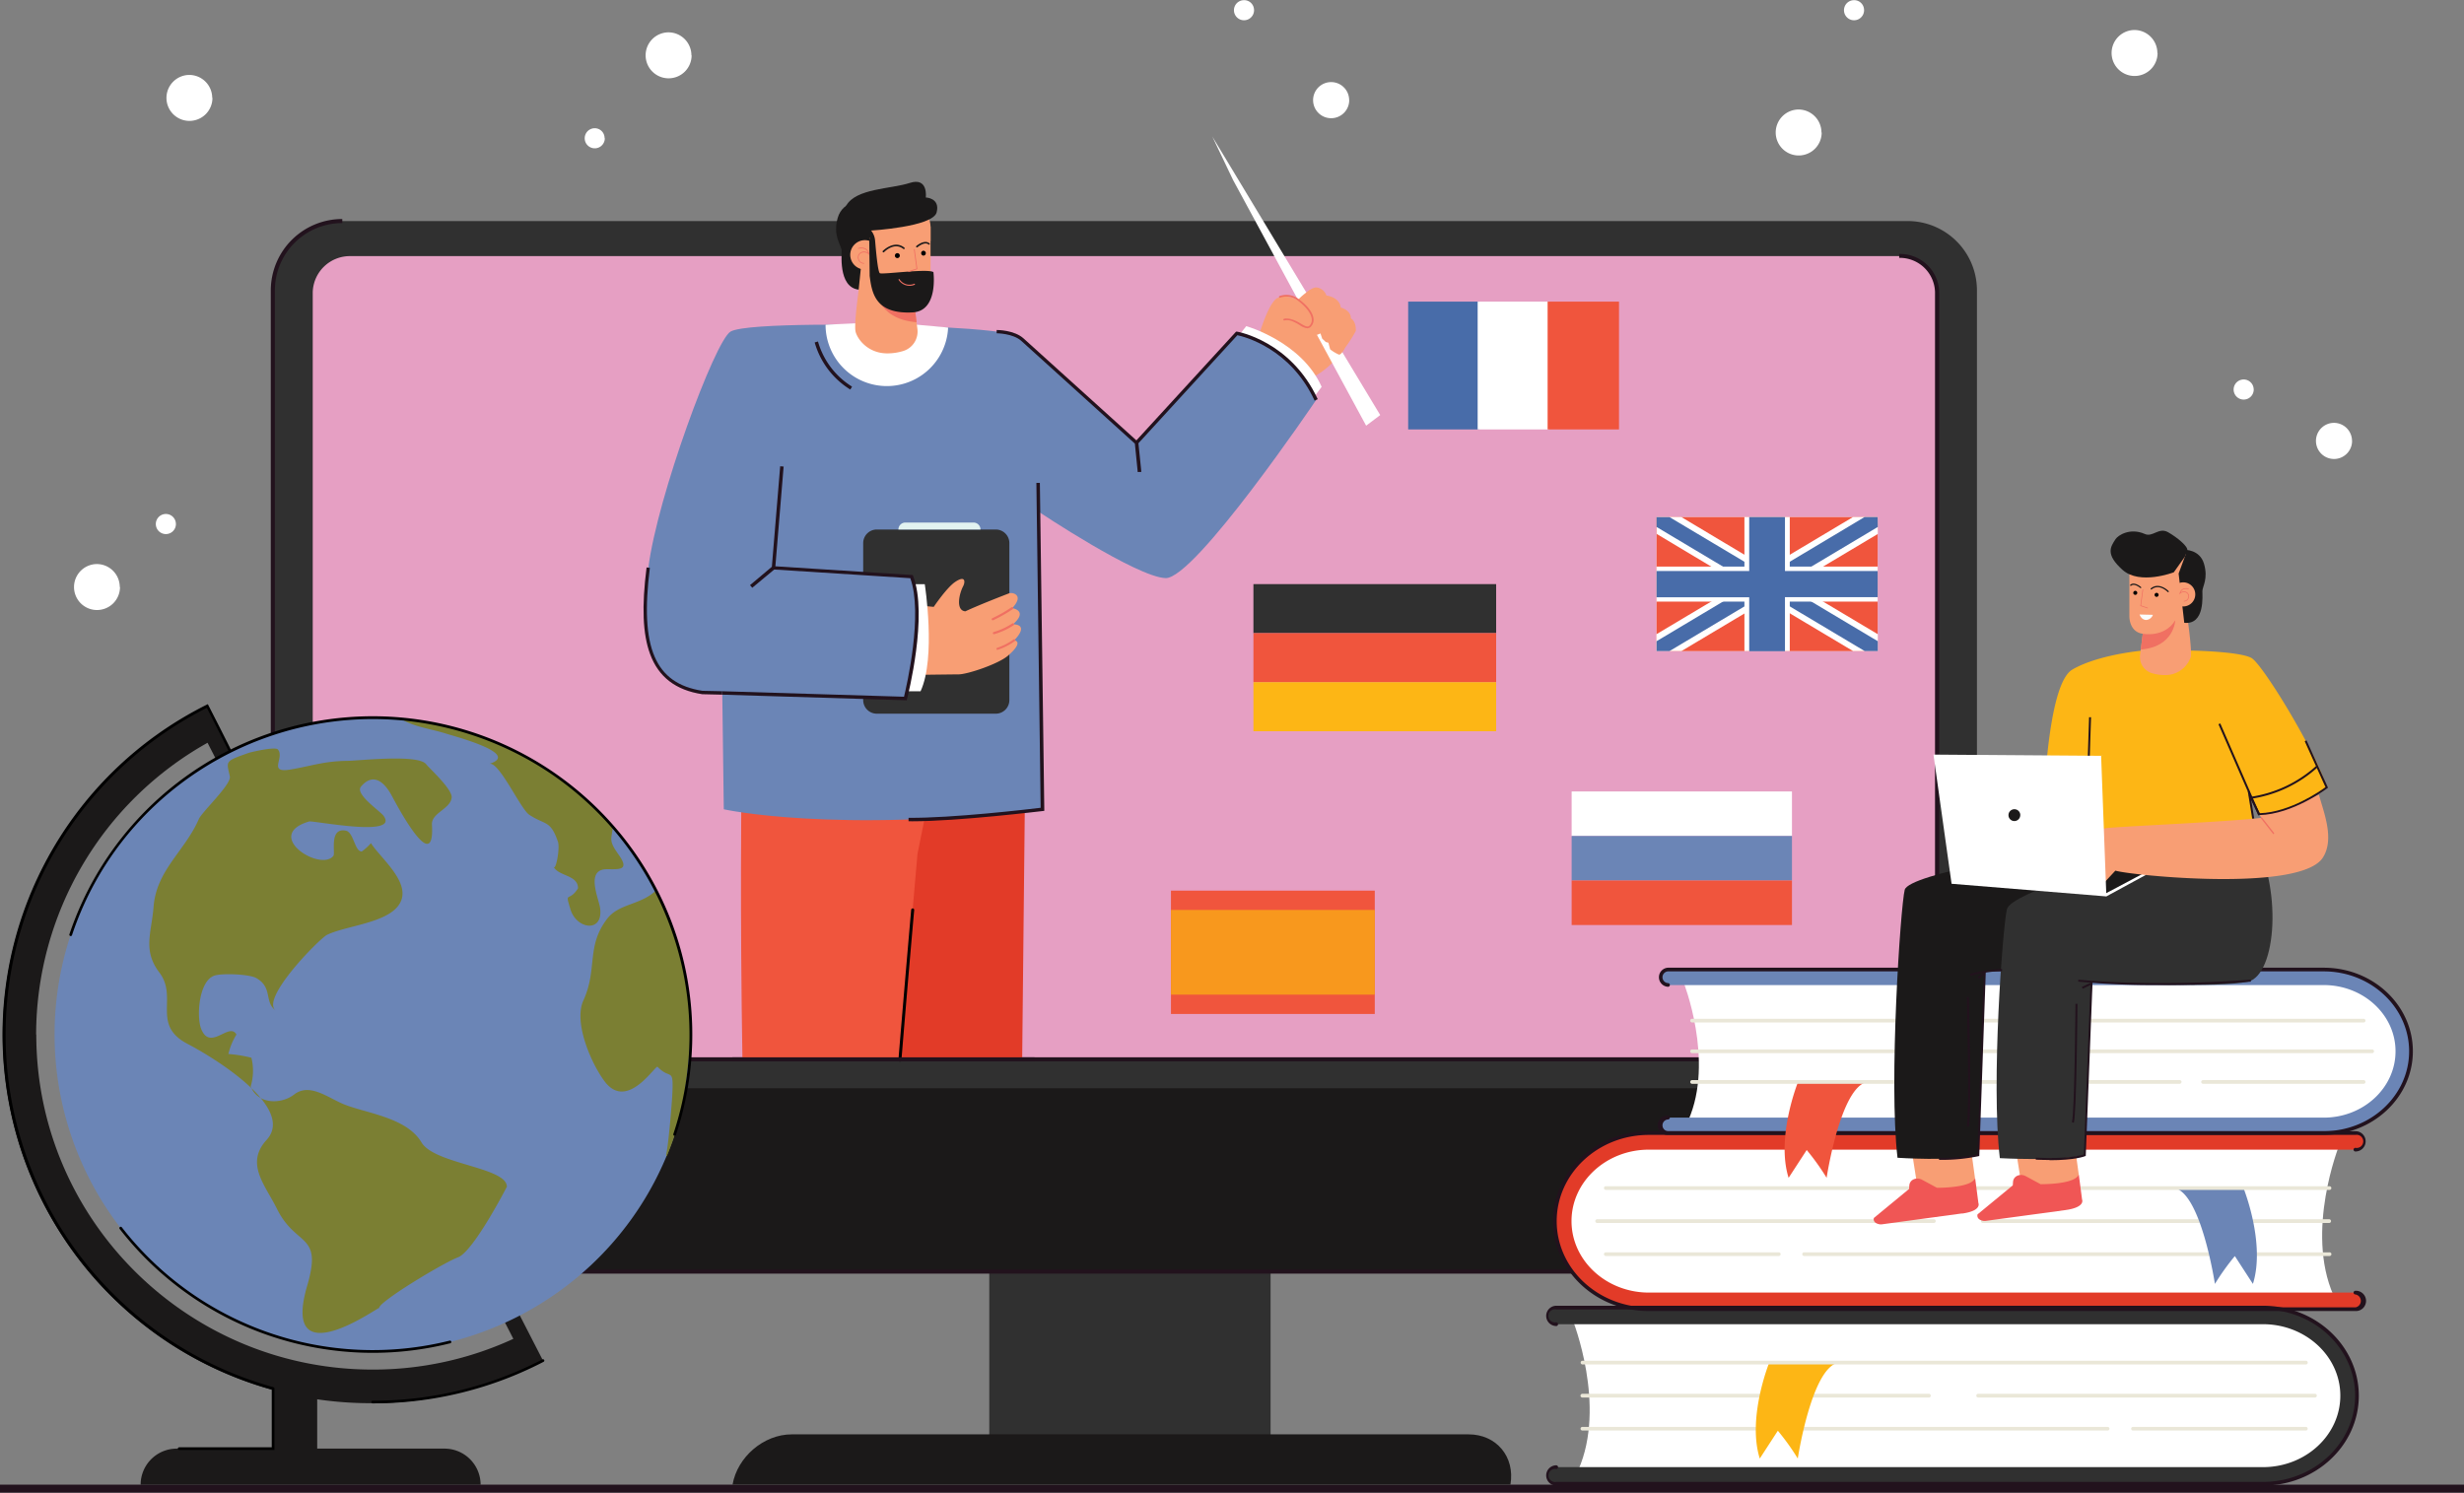 <svg xmlns="http://www.w3.org/2000/svg" xmlns:xlink="http://www.w3.org/1999/xlink" viewBox="0 0 750.31 454.58"><rect x="0" y="0" width="750.31" height="454.58" fill="#808080" stroke="none"/><defs><style>.cls-1{fill:none;}.cls-2{clip-path:url(#clip-path);}.cls-3{fill:#fff;}.cls-4{fill:#22121d;}.cls-5{fill:#303030;}.cls-6{fill:#1b1919;}.cls-7{fill:#e69fc3;}.cls-8{fill:#f89e74;}.cls-9{fill:#e23b28;}.cls-10{fill:#f0553d;}.cls-11{fill:#f07062;}.cls-12{fill:#6b85b6;}.cls-13{fill:#e2f3f1;}.cls-14{fill:#486ca9;}.cls-15{fill:#fdb615;}.cls-16{fill:#f8981d;}.cls-17{fill:#7b7f33;}.cls-18{fill:#eae7d8;}.cls-19{fill:#f05655;}.cls-20{fill:#fbfdfd;}</style><clipPath id="clip-path" transform="translate(0 0)"><rect class="cls-1" width="750.31" height="454.58"/></clipPath></defs><g id="Layer_2" data-name="Layer 2"><g id="Layer_1-2" data-name="Layer 1"><g class="cls-2"><g id="Group_25" data-name="Group 25"><path id="Path_1" data-name="Path 1" class="cls-3" d="M554.72,40.35a7,7,0,1,1-7.07-7h0a7,7,0,0,1,7,7" transform="translate(0 0)"/><path id="Path_2" data-name="Path 2" class="cls-3" d="M567.63,3.05a3.06,3.06,0,1,1-3.07-3h0a3,3,0,0,1,3.06,3h0" transform="translate(0 0)"/><path id="Path_3" data-name="Path 3" class="cls-3" d="M210.6,16.85a7,7,0,1,1-7.06-7h0a7,7,0,0,1,7,7" transform="translate(0 0)"/><path id="Path_4" data-name="Path 4" class="cls-3" d="M64.69,29.82a7,7,0,1,1-7.07-7h0a7,7,0,0,1,7,7" transform="translate(0 0)"/><path id="Path_5" data-name="Path 5" class="cls-3" d="M36.54,178.78a7,7,0,1,1-7.07-7h0a7,7,0,0,1,7,7" transform="translate(0 0)"/><path id="Path_6" data-name="Path 6" class="cls-3" d="M184.17,42.1a3.06,3.06,0,1,1-3.07-3.05h0a3,3,0,0,1,3,3.05h0" transform="translate(0 0)"/><path id="Path_7" data-name="Path 7" class="cls-3" d="M53.57,159.58a3.06,3.06,0,1,1-3.07-3.05h0a3.05,3.05,0,0,1,3.06,3.05h0" transform="translate(0 0)"/><path id="Path_8" data-name="Path 8" class="cls-3" d="M381.87,3.05a3.06,3.06,0,1,1-3.06-3h0a3,3,0,0,1,3.05,3h0" transform="translate(0 0)"/><path id="Path_9" data-name="Path 9" class="cls-3" d="M410.85,30.45A5.5,5.5,0,1,1,405.33,25h0a5.49,5.49,0,0,1,5.5,5.48" transform="translate(0 0)"/><path id="Path_10" data-name="Path 10" class="cls-3" d="M657,16.14a7,7,0,1,1-7.06-7h0a7,7,0,0,1,7,7" transform="translate(0 0)"/><path id="Path_11" data-name="Path 11" class="cls-3" d="M686.28,118.57a3.06,3.06,0,1,1-3.07-3h0a3.06,3.06,0,0,1,3.06,3h0" transform="translate(0 0)"/><path id="Path_12" data-name="Path 12" class="cls-3" d="M716.23,134.26a5.5,5.5,0,1,1-5.52-5.48h0a5.5,5.5,0,0,1,5.5,5.48" transform="translate(0 0)"/><rect id="Rectangle_7" data-name="Rectangle 7" class="cls-4" y="452.15" width="750.31" height="2.44"/><rect id="Rectangle_8" data-name="Rectangle 8" class="cls-5" x="301.24" y="268.29" width="85.66" height="178.75"/><path id="Path_13" data-name="Path 13" class="cls-5" d="M602,333.25V88.39a21.11,21.11,0,0,0-21.15-21.07H104.23A21.11,21.11,0,0,0,83.08,88.39h0V333.25Z" transform="translate(0 0)"/><path id="Path_14" data-name="Path 14" class="cls-6" d="M83.08,331.42V372c0,8.44,5.42,15.28,12.1,15.28H589.94c6.68,0,12.1-6.84,12.1-15.28V331.42Z" transform="translate(0 0)"/><path id="Path_15" data-name="Path 15" class="cls-7" d="M589.89,322.62V89A11.31,11.31,0,0,0,578.36,78H106.76A11.31,11.31,0,0,0,95.23,89V322.62Z" transform="translate(0 0)"/><path id="Path_16" data-name="Path 16" class="cls-6" d="M459.94,452.13c1.45-8.45-4.25-15.3-12.73-15.3H241.07c-8.48,0-16.53,6.85-18,15.3Z" transform="translate(0 0)"/><path id="Path_17" data-name="Path 17" class="cls-4" d="M589.94,387.88H95.18c-7,0-12.72-6.9-12.72-15.4V88.38A21.76,21.76,0,0,1,104.23,66.7v1.24A20.51,20.51,0,0,0,83.7,88.38v284.1c0,7.81,5.15,14.16,11.48,14.16H589.94Z" transform="translate(0 0)"/><path id="Path_18" data-name="Path 18" class="cls-4" d="M590.51,323.23H95.23V322h494V89a10.71,10.71,0,0,0-10.91-10.47V77.34A11.94,11.94,0,0,1,590.51,89Z" transform="translate(0 0)"/><path id="Path_19" data-name="Path 19" class="cls-8" d="M382.62,104.59s3.37-12.54,6.45-13.86,6.51.89,6.51.89,3.29-4.48,5.53-4.05A3.61,3.61,0,0,1,403.9,90s4,.42,4.37,3.66c0,0,3.12.76,3.08,3.3,0,0,1.61.73,1.51,3.82,0,0-5.36,10.43-13.22,14.12s-17-10.31-17-10.31" transform="translate(0 0)"/><path id="Path_20" data-name="Path 20" class="cls-9" d="M311.26,322.62l.93-88.76-2-11.4-48.62,17.38s1.5,37.52,4.65,82.78Z" transform="translate(0 0)"/><path id="Path_21" data-name="Path 21" class="cls-10" d="M273.92,322.61l5.47-62.6,9.24-45.69L225.77,241s-.45,36.86.31,81.66Z" transform="translate(0 0)"/><path id="Path_22" data-name="Path 22" d="M274,323.3h0a.46.46,0,0,1-.42-.49h0c0-.23,1.92-23.26,3.88-45.73a.46.46,0,0,1,.92.08c-2,22.47-3.87,45.49-3.89,45.72a.46.46,0,0,1-.45.42" transform="translate(0 0)"/><rect id="Rectangle_9" data-name="Rectangle 9" class="cls-4" x="223.02" y="322" width="92.02" height="1.24"/><path id="Path_23" data-name="Path 23" class="cls-3" d="M369.15,41.56l51.14,84.85L416,129.64l-40.5-74.78Z" transform="translate(0 0)"/><path id="Path_24" data-name="Path 24" class="cls-8" d="M395.2,91.35a20.88,20.88,0,0,1,3.62-3c1.36-.69,9.45,14.13,9.45,14.13l1.18,3.67s-1,1.93-1.71,1.85a11.39,11.39,0,0,1-2.7-1.62l-.53-2-.81-.23-1.07-1-.53-1.6L401,102l-1.61-.63-.75-1.5-.32-.15-4.8-7.69Z" transform="translate(0 0)"/><path id="Path_25" data-name="Path 25" class="cls-11" d="M398.15,100a5.39,5.39,0,0,1-2.39-1,14.21,14.21,0,0,0-1.85-1,4.26,4.26,0,0,0-2.76-.41.27.27,0,0,1-.34-.14.25.25,0,0,1,.14-.34s1-.43,3.15.41a12.65,12.65,0,0,1,1.93,1c1.34.8,2.19,1.26,2.76.63a2.49,2.49,0,0,0,.65-2c-.14-1.59-1.65-3.62-4-5.43a5.73,5.73,0,0,0-5.6-1.08.27.27,0,0,1-.35-.13.25.25,0,0,1,.13-.34,6.2,6.2,0,0,1,6.14,1.14c2.52,1.92,4.07,4,4.23,5.79a3,3,0,0,1-.79,2.36,1.32,1.32,0,0,1-1,.47" transform="translate(0 0)"/><path id="Path_26" data-name="Path 26" class="cls-3" d="M377.6,101.7l1.9-2.37s16.85,4.72,22.95,18.48l-2.67,3.59s-12.32-15.32-22.18-19.7" transform="translate(0 0)"/><path id="Path_27" data-name="Path 27" class="cls-12" d="M317.43,246.47l.31-.4-1.61-90.32s29.82,19.92,38.76,20.31,45.89-54.26,45.89-54.26C393,104,376.6,101.53,376.6,101.53l-30.52,33.32-35.75-32.3C305.56,99.67,268.91,99,268.91,99S227.2,98.1,222.43,101s-22.3,50.36-25,71.9,0,35.48,16.51,38l6,.12.46,35.45s33.28,7.46,97,0" transform="translate(0 0)"/><path id="Path_28" data-name="Path 28" class="cls-5" d="M303.24,217.35H267a4.14,4.14,0,0,1-4.15-4.14h0V165.4a4.14,4.14,0,0,1,4.15-4.14h36.21a4.14,4.14,0,0,1,4.15,4.14v47.82a4.14,4.14,0,0,1-4.15,4.13" transform="translate(0 0)"/><path id="Path_29" data-name="Path 29" class="cls-13" d="M296.43,159.14H275.7a2.12,2.12,0,0,0-2.13,2.12h25a2.12,2.12,0,0,0-2.13-2.12" transform="translate(0 0)"/><path id="Path_30" data-name="Path 30" class="cls-8" d="M308.45,190.14c4.81-4.22-.22-4.93-.22-4.93,2.34-2.53,1.79-3.71.93-4.25a2.37,2.37,0,0,0-2.12-.18c-2.21.86-9,3.49-13.07,5.39-2.93-.21-2-5.12-.68-7.65.67-1.29.72-3.44-2.46-1.28-2.6,1.77-6.5,7.58-6.5,7.58L268,183.25l2.43,22.4s18.63-.26,21.44-.27,12.21-3.21,15.05-5.68c5.15-4.46,1.91-4.69,1.91-4.69,4.91-5.14-.39-4.87-.39-4.87" transform="translate(0 0)"/><path id="Path_31" data-name="Path 31" class="cls-11" d="M302.34,188.91a.35.35,0,0,1-.37-.31.34.34,0,0,1,.21-.34,40.66,40.66,0,0,0,5.85-3.33.35.35,0,0,1,.47.09.34.34,0,0,1-.08.47h0a43,43,0,0,1-6,3.4l-.1,0" transform="translate(0 0)"/><path id="Path_32" data-name="Path 32" class="cls-11" d="M302.67,193.15a.34.34,0,0,1-.11-.66,20.79,20.79,0,0,0,5.7-2.63.34.34,0,0,1,.47.09.32.32,0,0,1-.08.46h0a21.23,21.23,0,0,1-5.92,2.73h-.06" transform="translate(0 0)"/><path id="Path_33" data-name="Path 33" class="cls-11" d="M303.8,197.93a.32.32,0,0,1-.36-.3.32.32,0,0,1,.24-.35,18.13,18.13,0,0,0,4.95-2.54.36.36,0,0,1,.48,0,.35.35,0,0,1-.05.48h0a18.32,18.32,0,0,1-5.17,2.64h-.07" transform="translate(0 0)"/><path id="Path_34" data-name="Path 34" class="cls-4" d="M229.07,179l-.68-.8,6.65-5.59L237.57,142l1.05.09-2.57,31.11Z" transform="translate(0 0)"/><path id="Path_35" data-name="Path 35" class="cls-4" d="M219.92,211.56l-6.08-.14c-8.1-1.24-13.3-5.24-15.88-12.22-2.25-6.06-2.59-14.44-1.07-26.39l1,.13c-3.08,24.35,1.57,35.2,16,37.44l6,.13Z" transform="translate(0 0)"/><path id="Path_36" data-name="Path 36" class="cls-3" d="M278.32,177.91h3.28s3.49,22.35-1.28,32.61h-4.08s4.76-21,2.08-32.61" transform="translate(0 0)"/><path id="Path_37" data-name="Path 37" class="cls-12" d="M261.18,174.54l16.42,1.05s3.32,10.43-.67,31.58c-.39,2.05-1.2,5.56-1.2,5.56s-16.68,1.32-19.29-4.07c-1.65-3.39,1.95-18,1.95-18Z" transform="translate(0 0)"/><path id="Path_38" data-name="Path 38" class="cls-4" d="M276.13,213.27l-56.22-1.71,0-1.05,55.37,1.68c.79-3.26,5.86-25.22,1.91-36.1l-41.71-2.66.07-1,42.38,2.7.13.31c4.6,11.89-1.59,36.42-1.86,37.45Z" transform="translate(0 0)"/><path id="Path_39" data-name="Path 39" class="cls-4" d="M346.45,143.76l-.87-8.66L311,103.82c-2.53-2.29-7.47-2.32-7.51-2.32v-1h0c.22,0,5.38,0,8.22,2.59l34.92,31.56.92,9.06Z" transform="translate(0 0)"/><path id="Path_40" data-name="Path 40" class="cls-4" d="M346.47,135.2l-.78-.7L376.4,101l.28,0c.16,0,16.4,2.86,24.58,20.57l-.95.44c-7.37-15.93-21.39-19.47-23.52-19.92Z" transform="translate(0 0)"/><path id="Path_41" data-name="Path 41" class="cls-3" d="M288.7,99.76c-10.09-1-19.55-1.63-19.55-1.63s-7.81.27-17.76.77v.16a18.67,18.67,0,0,0,37.32.7" transform="translate(0 0)"/><path id="Path_42" data-name="Path 42" class="cls-4" d="M277.58,250.11h-.92v-1.05c13.16.14,36.63-2.61,40.23-3.05l-1.3-98.94h1.06L318,246.94l-.47.06c-.25,0-25.47,3.12-39.92,3.12" transform="translate(0 0)"/><path id="Path_43" data-name="Path 43" class="cls-4" d="M258.92,118.63a24.76,24.76,0,0,1-10.84-14.34l1-.29a23.82,23.82,0,0,0,10.38,13.75Z" transform="translate(0 0)"/><path id="Path_44" data-name="Path 44" class="cls-8" d="M263,61.39s7.44-3.15,14-.89a9.47,9.47,0,0,1,6.37,9v3.93L263,64.74s-3.21,1.51-3,1.05,2.91-4.4,2.91-4.4" transform="translate(0 0)"/><path id="Path_45" data-name="Path 45" class="cls-8" d="M283.36,69V85.62s.25,5.93-5,6.67l1,7.92a6.19,6.19,0,0,1-4.24,6.66,16.4,16.4,0,0,1-4.92.75c-6,0-9.18-4.45-9.68-6.67s1-12.86,1-12.86l-.18-5.22L262,62.63Z" transform="translate(0 0)"/><path id="Path_46" data-name="Path 46" class="cls-6" d="M269,76.84a.25.25,0,0,1-.25-.24.29.29,0,0,1,.07-.18s3.45-3.51,6.57-1a.25.25,0,0,1-.3.4h0c-2.77-2.22-5.77.84-5.9,1a.24.24,0,0,1-.18.07" transform="translate(0 0)"/><path id="Path_47" data-name="Path 47" class="cls-6" d="M279.21,75.36a.25.25,0,0,1-.19-.09.25.25,0,0,1,0-.34h0c.1-.09,2.47-2.1,4-.83a.24.24,0,0,1,.05.35.24.24,0,0,1-.34,0l0,0c-1.17-1-3.29.8-3.32.82a.23.23,0,0,1-.16.06" transform="translate(0 0)"/><path id="Path_48" data-name="Path 48" d="M274,77.84a.75.75,0,1,1-.75-.74h0a.74.74,0,0,1,.75.74h0" transform="translate(0 0)"/><path id="Path_49" data-name="Path 49" d="M281.92,77.1a.75.75,0,0,1-.75.75.75.75,0,0,1,0-1.49h0a.75.75,0,0,1,.75.74h0" transform="translate(0 0)"/><path id="Path_50" data-name="Path 50" class="cls-6" d="M263,61.13s-6.3-.3-7.9,5.19,1.12,8.4,1.18,10S255.18,89,263,88.22L265.06,70l-2.71-7.27Z" transform="translate(0 0)"/><path id="Path_51" data-name="Path 51" class="cls-8" d="M267.85,77.58a4.47,4.47,0,1,1-4.49-4.44h0a4.45,4.45,0,0,1,4.47,4.44h0" transform="translate(0 0)"/><path id="Path_52" data-name="Path 52" class="cls-11" d="M263.05,80.31a1.86,1.86,0,0,1-1.75-1.39,1.73,1.73,0,0,1,.71-2,2.1,2.1,0,0,1,2.34.08,2,2,0,0,0-.9-1.1,2.82,2.82,0,0,0-2-.13.12.12,0,0,1-.16-.07h0a.12.12,0,0,1,.08-.16h0a3,3,0,0,1,2.18.14,2.46,2.46,0,0,1,1.14,1.63l.11.43-.32-.32a2,2,0,0,0-2.36-.3,1.51,1.51,0,0,0-.6,1.76,1.59,1.59,0,0,0,1.51,1.21h0a.12.12,0,0,1,.11.13.14.14,0,0,1-.11.12h0" transform="translate(0 0)"/><path id="Path_53" data-name="Path 53" class="cls-11" d="M266.32,87.25s.34,9.93,12.79,10.88l-.71-5.84s-8.07,1.62-12.08-5" transform="translate(0 0)"/><path id="Path_54" data-name="Path 54" class="cls-6" d="M284.23,82.83s1.62,11.89-6.3,12.31c-11.34.6-12.44-5.84-13.11-11.12l-.12-10.88.37-3.16a5.63,5.63,0,0,1,1.4,3.23c.23,2.61.81,9.65,1.47,10,.92.44,14.53-1.49,16.3-.34" transform="translate(0 0)"/><path id="Path_55" data-name="Path 55" class="cls-11" d="M276.63,82.85a.12.12,0,0,1-.12-.13.13.13,0,0,1,.08-.12l2.49-.81L278.29,76a.13.13,0,0,1,.11-.14.12.12,0,0,1,.14.11l.81,6-2.68.88h0" transform="translate(0 0)"/><path id="Path_56" data-name="Path 56" class="cls-8" d="M261.34,89.47l.86-8.37,2.09.23v8.38Z" transform="translate(0 0)"/><path id="Path_57" data-name="Path 57" class="cls-6" d="M264.13,61s-1.46,3.47.93,9.26-6.15-2.15-6.15-2.15.6-8.49,5.22-7.11" transform="translate(0 0)"/><path id="Path_58" data-name="Path 58" class="cls-11" d="M273.74,85.38a4,4,0,0,0,4.77,1.35.17.17,0,0,0,.09-.23h0a.17.17,0,0,0-.23-.08A3.63,3.63,0,0,1,274,85.18l-.1-.14a.17.17,0,0,0-.24,0,.18.18,0,0,0,0,.24,1.13,1.13,0,0,1,.1.13" transform="translate(0 0)"/><path id="Path_59" data-name="Path 59" class="cls-6" d="M265.06,70.23s19-1.12,20.15-5.54-3.3-4.55-3.3-4.55.84-6.29-4.9-4.42-16.35,1.62-19.33,6.91,7.38,7.6,7.38,7.6" transform="translate(0 0)"/><rect id="Rectangle_10" data-name="Rectangle 10" class="cls-14" x="428.8" y="91.86" width="21.74" height="38.92"/><rect id="Rectangle_11" data-name="Rectangle 11" class="cls-3" x="449.96" y="91.86" width="21.74" height="38.92"/><rect id="Rectangle_12" data-name="Rectangle 12" class="cls-10" x="471.26" y="91.86" width="21.74" height="38.92"/><rect id="Rectangle_13" data-name="Rectangle 13" class="cls-5" x="381.68" y="177.89" width="73.91" height="14.94"/><rect id="Rectangle_14" data-name="Rectangle 14" class="cls-10" x="381.68" y="192.82" width="73.91" height="14.94"/><rect id="Rectangle_15" data-name="Rectangle 15" class="cls-15" x="381.68" y="207.76" width="73.91" height="14.94"/><rect id="Rectangle_16" data-name="Rectangle 16" class="cls-3" x="478.58" y="241.04" width="67.09" height="13.56"/><rect id="Rectangle_17" data-name="Rectangle 17" class="cls-12" x="478.58" y="254.6" width="67.09" height="13.56"/><rect id="Rectangle_18" data-name="Rectangle 18" class="cls-10" x="478.58" y="268.15" width="67.09" height="13.56"/><rect id="Rectangle_19" data-name="Rectangle 19" class="cls-10" x="356.57" y="271.24" width="62.06" height="37.56"/><rect id="Rectangle_20" data-name="Rectangle 20" class="cls-16" x="356.57" y="277.12" width="62.06" height="25.79"/><rect id="Rectangle_21" data-name="Rectangle 21" class="cls-3" x="504.43" y="157.48" width="67.34" height="40.82"/><rect id="Rectangle_22" data-name="Rectangle 22" class="cls-10" x="504.43" y="157.48" width="67.34" height="40.82"/><path id="Path_60" data-name="Path 60" class="cls-3" d="M571.76,157.47h-7.52l-26.14,15.6L512,157.47h-7.52v5.14L530,177.88l-25.6,15.27v5.14H512l26.15-15.6,26.14,15.6h7.52v-5.14l-25.6-15.27,25.6-15.27Z" transform="translate(0 0)"/><path id="Path_61" data-name="Path 61" class="cls-14" d="M571.76,157.47h-4L538.1,175.2l-29.72-17.72h-3.95v3l29.16,17.4-29.16,17.4v3h3.95l29.72-17.72,29.71,17.72h4v-3l-29.16-17.4,29.16-17.4Z" transform="translate(0 0)"/><path id="Path_62" data-name="Path 62" class="cls-3" d="M531.19,198.29V183.21H504.43V172.56h26.76V157.47H545v15.09h26.76v10.65H545v15.08Z" transform="translate(0 0)"/><path id="Path_63" data-name="Path 63" class="cls-14" d="M571.77,173.9H543.54V157.47H532.65V173.9H504.43v8h28.22v16.43h10.89V181.86h28.23Z" transform="translate(0 0)"/><path id="Path_64" data-name="Path 64" class="cls-6" d="M67.52,223.9S63.1,215,63.1,215a112,112,0,0,0,94.12,203.18q4.16-1.76,8.13-3.82ZM11,315.07A102,102,0,0,1,63.2,226.21l93.12,181.53a102,102,0,0,1-42.84,9.36c-56.48,0-102.43-45.77-102.43-102" transform="translate(0 0)"/><path id="Path_65" data-name="Path 65" d="M113.48,427.39a.4.4,0,0,1-.41-.4.41.41,0,0,1,.4-.41h0a111.67,111.67,0,0,0,43.58-8.76c2.7-1.14,5.42-2.42,8.11-3.81a.4.4,0,0,1,.55.17.42.42,0,0,1-.17.55c-2.7,1.4-5.46,2.69-8.17,3.83a112.39,112.39,0,0,1-43.9,8.83" transform="translate(0 0)"/><path id="Path_66" data-name="Path 66" d="M93.47,425.63H93.4a112.27,112.27,0,0,1-30.48-211l.36-.18.19.36L67,221.72l2.39,4.74c.32.65.6,1.19.78,1.57.37.75.48,1,.11,1.14a.41.41,0,0,1-.55-.18s0,0,0-.05c-.24-.53-4.77-9.49-6.74-13.38A111.47,111.47,0,0,0,93.54,424.82a.41.41,0,0,1,.33.47.4.4,0,0,1-.4.34" transform="translate(0 0)"/><rect id="Rectangle_23" data-name="Rectangle 23" class="cls-6" x="83.16" y="418.52" width="13.43" height="30.09"/><path id="Path_67" data-name="Path 67" class="cls-6" d="M135.33,441.17H53.82a11,11,0,0,0-11,11H146.35a11,11,0,0,0-11-11" transform="translate(0 0)"/><path id="Path_68" data-name="Path 68" d="M83.57,441.58h-29a.41.41,0,0,1-.41-.4.4.4,0,0,1,.4-.41H82.75v-17.9a.41.41,0,0,1,.82,0Z" transform="translate(0 0)"/><path id="Path_69" data-name="Path 69" class="cls-12" d="M205.44,345.47c-16.86,50.58-71.69,78-122.48,61.19A96.43,96.43,0,0,1,21.42,285a2.81,2.81,0,0,0,.1-.31c16.86-50.58,71.69-78,122.48-61.19a96.43,96.43,0,0,1,61.54,121.68c0,.11-.07.21-.1.31" transform="translate(0 0)"/><path id="Path_70" data-name="Path 70" class="cls-17" d="M122.12,218.93c3.75,2.41,9.29,3.09,13.52,4.43,3.13,1,23.06,6.22,13.36,9.28,2.91-.92,9.49,13.72,12.16,15.49,4.88,3.22,6.45,1.56,8.74,8.22.67,1.95-.65,8.92-1.33,7.63,1.55,2.93,7.41,2.42,7.45,6.54-2.83,4.5-4.12.51-2.28,6.5s10,7.19,9-.44c-.38-2.92-4.57-11.82,2-11.87,3.7,0,7.09.48,3.71-4.32-3.09-4.37-2.35-4.39-1.8-8.61A96.73,96.73,0,0,0,170,236.63a97.84,97.84,0,0,0-47.85-17.7c.4.25,7.3.66,0,0" transform="translate(0 0)"/><path id="Path_71" data-name="Path 71" class="cls-17" d="M210.38,313.36l0-1.36V312l-.06-1.29v-.13c0-.42,0-.84-.07-1.26v-.06a96.74,96.74,0,0,0-9.87-36.88l0,0-.61-1.21c-4.73,4.54-11.27,3.92-14.89,8.65-6.45,8.42-2.86,15.3-7.22,24.83-3.11,6.78,2.46,19.37,6.46,24.69,6.9,9.17,15.49-5.12,16.13-4.45,4,4.23,4.93-.35,4.45,8.94-.06,1.08-1,13.91-1.84,17.77a.49.49,0,0,0,.19.51c.88-2.14,1.7-4.32,2.44-6.55s1.46-4.67,2.05-7a227.34,227.34,0,0,0,2.9-25.08" transform="translate(0 0)"/><path id="Path_72" data-name="Path 72" class="cls-17" d="M154.35,361.45c.07-6-22-6.85-26-13.53C123.65,340,110.68,339,104,336c-4.62-2.07-9.93-6.18-14.45-2.66-3.78,2.94-10.92,3.18-13.22-2.47a16.32,16.32,0,0,0,.22-8.74,41.14,41.14,0,0,0-7-1.14A19.41,19.41,0,0,1,72,315.07c-2.16-4-8,5.28-10.76-1.77-1.43-3.74-.72-14.4,3.94-16.14,2.26-.84,10.74-.5,12.85.7,5.16,2.92,2.29,7.3,6,9.95-5-3.52,13.3-22,15.56-23.11,5.8-2.82,18.36-3.56,22-9.32,4.07-6.35-5.75-14-8.63-18.6a17.13,17.13,0,0,1-2.78,2.53c-2.2.09-2.43-5.86-4.89-6.34-5.16-1-3.1,6.82-3.76,7.67-3.91,5-21.6-6.23-7.42-10.46,1.24-.36,27.55,5,22.72-1.68-1-1.45-8.84-6.64-6.91-8.93,3.75-4.47,7.16-1.31,9.3,2.62,1.36,2.52,13.27,25.27,12.31,8.94-.21-3.55,5.56-4.72,6-8.15.35-2.55-6.6-8.78-7.79-10.27-2.51-3.11-20.87-1-23.84-1-7.16.08-10.72,1.49-17.36,2.63-7.14,1.22-1.79-3.45-3.9-6.07-.78-1-8.5.86-8.86,1-7.54,2.65-6.8,2.47-5.79,7.19.51,2.42-8.48,10.77-9.45,13-4.28,9.8-12.91,15.5-13.78,26.74-.61,7.89-3.39,13.18,1.78,20,5.77,7.58-2.52,15.91,8.54,21.69,8.51,4.44,33,19.55,24.1,29.27-6.62,7.23-.38,13.81,3.11,20.9,5.86,11.91,14,7.23,9.28,23.42-8.3,28.18,21.85,6.41,21.9,6.84-.23-1.78,19.25-13.6,24.06-15.44,4.64-1.78,14.76-21.32,14.76-21.37,0-2.78,0,2.91,0,0" transform="translate(0 0)"/><path id="Path_73" data-name="Path 73" d="M113.52,412a97.67,97.67,0,0,1-77.08-37.73.41.41,0,0,1,.07-.58h0a.41.41,0,0,1,.58.08,96.77,96.77,0,0,0,99.83,34.52.41.41,0,0,1,.5.3.42.42,0,0,1-.3.5,97.34,97.34,0,0,1-23.6,2.91" transform="translate(0 0)"/><path id="Path_74" data-name="Path 74" d="M205.44,345.88l-.13,0a.41.41,0,0,1-.27-.52h0c16.76-50.29-10.68-104.78-61.17-121.47S38.67,234.52,21.92,284.81a.41.41,0,0,1-.53.24.41.41,0,0,1-.26-.5,97.43,97.43,0,0,1,179.32-12.93,96.28,96.28,0,0,1,5.38,74,.42.42,0,0,1-.39.28" transform="translate(0 0)"/><path id="Path_75" data-name="Path 75" class="cls-3" d="M478.93,402.08s10.36,26,1.67,45.6l199.16,1.66,18.38-1.66,16.2-10v-15.3l-4.5-12.65-14.7-7.65Z" transform="translate(0 0)"/><path id="Path_76" data-name="Path 76" class="cls-5" d="M689.09,451.87H473.92a2.53,2.53,0,0,1,0-5.06H689.09c13,0,23.56-9.76,23.56-21.77s-10.57-21.76-23.56-21.76H473.92a2.53,2.53,0,0,1,0-5.06H689.09c15.79,0,28.63,12,28.63,26.82s-12.84,26.83-28.63,26.83" transform="translate(0 0)"/><path id="Path_77" data-name="Path 77" class="cls-18" d="M587.45,425.61H481.85a.56.56,0,0,1-.58-.54.57.57,0,0,1,.54-.59H587.45a.57.57,0,0,1,0,1.13h0" transform="translate(0 0)"/><path id="Path_78" data-name="Path 78" class="cls-18" d="M704.91,425.61H602.32a.57.57,0,0,1-.05-1.13H704.91a.56.56,0,0,1,.58.54.57.57,0,0,1-.54.59h0" transform="translate(0 0)"/><path id="Path_79" data-name="Path 79" class="cls-18" d="M702.15,435.67H649.52a.56.56,0,1,1,0-1.12h52.63a.56.56,0,1,1,0,1.12" transform="translate(0 0)"/><path id="Path_80" data-name="Path 80" class="cls-18" d="M641.79,435.67H481.85a.56.56,0,0,1,0-1.12H641.79a.56.56,0,1,1,0,1.12" transform="translate(0 0)"/><path id="Path_81" data-name="Path 81" class="cls-3" d="M712.26,348.92s-10.36,26-1.68,45.6l-199.16,1.66L493,394.52l-16.19-10v-15.3l4.5-12.65L496,348.92Z" transform="translate(0 0)"/><path id="Path_82" data-name="Path 82" class="cls-9" d="M502.1,398.71H717.27a2.53,2.53,0,0,0,.1-5.06H502.1c-13,0-23.56-9.76-23.56-21.77s10.57-21.76,23.56-21.76H717.27a2.53,2.53,0,0,0,0-5.06H502.1c-15.79,0-28.63,12-28.63,26.82s12.84,26.83,28.63,26.83" transform="translate(0 0)"/><path id="Path_83" data-name="Path 83" class="cls-18" d="M709.33,372.45H603.73a.57.57,0,0,1-.05-1.13H709.33a.57.57,0,0,1,0,1.13h0" transform="translate(0 0)"/><path id="Path_84" data-name="Path 84" class="cls-18" d="M588.87,372.45H486.28a.57.57,0,0,1,0-1.13H588.87a.56.56,0,0,1,.58.54.57.57,0,0,1-.54.59h0" transform="translate(0 0)"/><path id="Path_85" data-name="Path 85" class="cls-18" d="M541.67,382.51H489a.56.56,0,1,1-.05-1.12h52.68a.56.56,0,0,1,.59.53.57.57,0,0,1-.54.59h-.05" transform="translate(0 0)"/><path id="Path_86" data-name="Path 86" class="cls-18" d="M709.33,382.51H549.39a.56.56,0,0,1-.58-.54.55.55,0,0,1,.54-.58h160a.56.56,0,0,1,.59.53.57.57,0,0,1-.54.59h0" transform="translate(0 0)"/><path id="Path_87" data-name="Path 87" class="cls-3" d="M512.56,298.86s9.61,24.09,1.55,42.31l184.83,1.55L716,341.17l15-9.27V317.7L726.86,306l-13.65-7.1Z" transform="translate(0 0)"/><path id="Path_88" data-name="Path 88" class="cls-12" d="M707.6,345.06H507.9a2.35,2.35,0,1,1-.09-4.69H707.6c12.06,0,21.86-9.06,21.86-20.2S719.66,300,707.6,300H507.9a2.35,2.35,0,0,1-.09-4.69H707.6c14.65,0,26.57,11.17,26.57,24.9s-11.92,24.9-26.57,24.9" transform="translate(0 0)"/><path id="Path_89" data-name="Path 89" class="cls-18" d="M613.27,320.73h-98a.56.56,0,0,1-.58-.54.55.55,0,0,1,.53-.58h98a.56.56,0,0,1,.59.53.57.57,0,0,1-.54.59h-.05" transform="translate(0 0)"/><path id="Path_90" data-name="Path 90" class="cls-18" d="M722.28,320.73H627.07a.56.56,0,1,1,0-1.12h95.25a.56.56,0,0,1,.59.53.57.57,0,0,1-.54.59h-.05" transform="translate(0 0)"/><path id="Path_91" data-name="Path 91" class="cls-18" d="M719.72,330.07H670.87a.56.56,0,0,1-.58-.54.57.57,0,0,1,.54-.59h48.89a.57.57,0,0,1,.59.54.57.57,0,0,1-.54.59h0" transform="translate(0 0)"/><path id="Path_92" data-name="Path 92" class="cls-18" d="M719.72,311.38H515.27a.55.55,0,0,1-.58-.53.56.56,0,0,1,.54-.59H719.72a.57.57,0,0,1,.59.54.56.56,0,0,1-.54.58h0" transform="translate(0 0)"/><path id="Path_93" data-name="Path 93" class="cls-4" d="M717.27,399.27H502.09c-16.1,0-29.19-12.28-29.19-27.38S486,344.5,502.09,344.5H717.27a3.09,3.09,0,1,1,0,6.18.57.57,0,0,1-.59-.54.56.56,0,0,1,.54-.58h0a2,2,0,1,0,.08-3.93H502.09c-15.47,0-28.06,11.78-28.06,26.26s12.59,26.26,28.06,26.26H717.27a2,2,0,0,0,0-3.93.57.57,0,0,1-.59-.54.56.56,0,0,1,.54-.58,0,0,0,0,1,0,0,3.09,3.09,0,1,1,0,6.17h0" transform="translate(0 0)"/><path id="Path_94" data-name="Path 94" class="cls-4" d="M707.6,345.62H507.9a2.91,2.91,0,1,1-.1-5.81h.1a.56.56,0,1,1,.05,1.12h-.05a1.79,1.79,0,0,0,0,3.57H707.6c14.34,0,26-10.92,26-24.33s-11.67-24.34-26-24.34H507.9a1.79,1.79,0,0,0,0,3.57h0a.57.57,0,0,1,.59.54.56.56,0,0,1-.54.58h-.05a2.91,2.91,0,0,1,0-5.81H707.6c15,0,27.14,11.42,27.14,25.45s-12.17,25.46-27.14,25.46" transform="translate(0 0)"/><path id="Path_95" data-name="Path 95" class="cls-4" d="M689.09,452.43H473.92a3.09,3.09,0,0,1,0-6.18h0a.57.57,0,0,1,.05,1.13h-.05a2,2,0,1,0,0,3.93H689.09c15.48,0,28.07-11.78,28.07-26.26s-12.59-26.27-28.07-26.27H473.92a2,2,0,1,0-.09,3.93h.09a.57.57,0,0,1,.05,1.13h-.05a3.09,3.09,0,0,1,0-6.18H689.09c16.1,0,29.19,12.28,29.19,27.39s-13.1,27.38-29.19,27.38" transform="translate(0 0)"/><path id="Path_96" data-name="Path 96" class="cls-15" d="M538.74,415s-6.78,16.81-2.87,29.19l5.5-8.47a73.35,73.35,0,0,1,6.07,8.47s4.2-27.65,12.35-29.19Z" transform="translate(0 0)"/><path id="Path_97" data-name="Path 97" class="cls-12" d="M683.16,361.81s6.78,16.82,2.87,29.2l-5.5-8.48a73.47,73.47,0,0,0-6.07,8.48s-4.2-27.65-12.35-29.2Z" transform="translate(0 0)"/><path id="Path_98" data-name="Path 98" class="cls-10" d="M547.52,329.51s-6.78,16.81-2.87,29.19l5.51-8.47a72.42,72.42,0,0,1,6.06,8.47s4.2-27.65,12.36-29.19Z" transform="translate(0 0)"/><path id="Path_99" data-name="Path 99" class="cls-18" d="M702.15,415.54H481.85a.57.57,0,0,1-.05-1.13H702.15a.56.56,0,0,1,.58.54.55.55,0,0,1-.53.59h-.05" transform="translate(0 0)"/><path id="Path_100" data-name="Path 100" class="cls-18" d="M709.33,362.38H489a.55.55,0,0,1-.58-.54.55.55,0,0,1,.53-.58H709.33a.57.57,0,0,1,.59.54.56.56,0,0,1-.54.58h0" transform="translate(0 0)"/><path id="Path_101" data-name="Path 101" class="cls-18" d="M663.71,330.07H515.27a.56.56,0,0,1-.58-.54.57.57,0,0,1,.54-.59H663.71a.56.56,0,0,1,.58.54.57.57,0,0,1-.54.59h0" transform="translate(0 0)"/><path id="Path_102" data-name="Path 102" class="cls-8" d="M616,363.77l7.63,4.27,9.12-8.94.24-1.45-2.23-16.26L613,344.69Z" transform="translate(0 0)"/><path id="Path_103" data-name="Path 103" class="cls-19" d="M629.05,368.51l-24.47,3.32a3.39,3.39,0,0,1-.55,0c-2.4-.39-1.85-2-1.85-2L612.91,361l.08-1.09c.13-1.75,2.15-2.63,3.89-1.7l4.5,2.43s10.6.15,11.63-3l1,7.67s1.13,2.33-4.92,3.19" transform="translate(0 0)"/><path id="Path_104" data-name="Path 104" class="cls-8" d="M584.4,364.81l7.63,4.27,9.12-8.94.24-1.44-2.23-16.26-17.75,3.29Z" transform="translate(0 0)"/><path id="Path_105" data-name="Path 105" class="cls-19" d="M597.43,369.55,573,372.87a3.39,3.39,0,0,1-.55,0c-2.4-.39-1.84-1.94-1.84-1.94l10.72-8.84.08-1.09c.13-1.74,2.15-2.63,3.89-1.7l4.51,2.43s10.6.15,11.63-3l1,7.66s1.13,2.34-4.92,3.19" transform="translate(0 0)"/><path id="Path_106" data-name="Path 106" class="cls-5" d="M644.38,299.43s31.38,1.46,40.1-.46,10.86-29,1-45.62-44.51,34.36-44.51,34.36Z" transform="translate(0 0)"/><path id="Path_107" data-name="Path 107" class="cls-6" d="M625,259.19S581.27,266,580,271s-4.9,58.7-2.19,81.59c0,0,16.65,1.14,24.61-.78L604.37,296l13.14-1.5,30.1-36Z" transform="translate(0 0)"/><path id="Path_108" data-name="Path 108" class="cls-5" d="M646.23,262.34s-33.84,9.51-35.1,14.56-4.87,52.93-2.16,75.81c0,0,17.9,1,25.87-.9L637,299.16l7.72.27,18.73-32.81Z" transform="translate(0 0)"/><path id="Path_109" data-name="Path 109" class="cls-15" d="M667.21,198.13s15,.25,18.43,2.29,19.4,28.18,22.84,39.26c0,0-9,7.84-20.57,8.14l-2.78-5.22,1.59,10.7-30.33,9a50,50,0,0,1-31.37-1l-3.15-1.16s0-50.85,9.17-56.22c8.12-4.79,25.72-7.31,36.17-5.73" transform="translate(0 0)"/><path id="Path_110" data-name="Path 110" class="cls-8" d="M648.41,173.14v14.4s-.2,4.87,4.08,5.48l-.81,6.49a5.08,5.08,0,0,0,3.48,5.46,13.52,13.52,0,0,0,4,.62,8.17,8.17,0,0,0,7.94-5.48c.41-1.82-.81-10.54-.81-10.54l.15-4.28-.56-16.6Z" transform="translate(0 0)"/><path id="Path_111" data-name="Path 111" class="cls-6" d="M660.21,180.34a.21.21,0,0,0,.21-.19.18.18,0,0,0-.07-.15s-2.82-2.88-5.38-.83a.2.2,0,1,0,.25.31c2.27-1.81,4.74.69,4.84.8a.2.2,0,0,0,.15.06" transform="translate(0 0)"/><path id="Path_112" data-name="Path 112" class="cls-6" d="M651.82,179.12a.2.2,0,0,0,.21-.19.21.21,0,0,0-.08-.16c-.08-.07-2-1.73-3.25-.68a.2.2,0,0,0,0,.28h0a.19.19,0,0,0,.28,0h0c1-.82,2.7.66,2.72.68a.23.23,0,0,0,.14,0" transform="translate(0 0)"/><path id="Path_113" data-name="Path 113" d="M656.09,181.16a.61.61,0,0,0,.61.61.61.61,0,0,0,.61-.61.61.61,0,0,0-.61-.61h0a.61.61,0,0,0-.61.61" transform="translate(0 0)"/><path id="Path_114" data-name="Path 114" d="M649.6,180.55a.61.61,0,0,0,.61.61.6.6,0,0,0,.61-.6.61.61,0,0,0-.6-.62h0a.61.61,0,0,0-.61.61" transform="translate(0 0)"/><path id="Path_115" data-name="Path 115" class="cls-6" d="M665.35,169.49l-3.41,4.8s-10.32,4-15.61-.74-3.67-7-2.12-9.37c.77-1.17,4.42-3.54,8.9-1.56,2.44,1.08,4.25-2.15,7.1-.53s6.21,4.44,5.83,5.55-.69,1.84-.69,1.84" transform="translate(0 0)"/><path id="Path_116" data-name="Path 116" class="cls-6" d="M665.15,167.45s4.69-.22,6,4.28-.46,6.87-.5,8.21.87,10.4-5.52,9.73l-1.72-15,2.22-6Z" transform="translate(0 0)"/><path id="Path_117" data-name="Path 117" class="cls-8" d="M661.14,181a3.67,3.67,0,1,0,3.68-3.65h0a3.66,3.66,0,0,0-3.66,3.65" transform="translate(0 0)"/><path id="Path_118" data-name="Path 118" class="cls-11" d="M665.07,183.19a1.54,1.54,0,0,0,1.44-1.14,1.43,1.43,0,0,0-.58-1.67,1.72,1.72,0,0,0-1.92.07,1.65,1.65,0,0,1,.74-.9,2.27,2.27,0,0,1,1.62-.1.11.11,0,0,0,.13-.07.1.1,0,0,0-.06-.13,2.52,2.52,0,0,0-1.79.12,2,2,0,0,0-.94,1.33l-.09.36.26-.26a1.6,1.6,0,0,1,1.94-.25,1.25,1.25,0,0,1,.49,1.44,1.3,1.3,0,0,1-1.24,1h0a.1.1,0,1,0,0,.2h0" transform="translate(0 0)"/><path id="Path_119" data-name="Path 119" class="cls-11" d="M662.4,188.88s-.29,8.14-10.5,8.92l.58-4.79s6.63,1.33,9.92-4.13" transform="translate(0 0)"/><path id="Path_120" data-name="Path 120" class="cls-4" d="M685.54,243.25a38.73,38.73,0,0,0,20.19-9.56l-.44-.42a38.11,38.11,0,0,1-19.84,9.38Z" transform="translate(0 0)"/><path id="Path_121" data-name="Path 121" class="cls-4" d="M624.09,353.34c7.91,0,10.73-1.19,10.86-1.24l.18-.08,2.07-53-3.26,1.54.26.55,2.36-1.11-2,51.56c-.85.3-5,1.48-14.64,1l0,.61c1.55.07,2.95.1,4.23.1" transform="translate(0 0)"/><path id="Path_122" data-name="Path 122" class="cls-4" d="M631.51,341.92c.84-3.24,1.08-34.88,1.1-36.22H632c0,.33-.25,32.9-1.08,36.07Z" transform="translate(0 0)"/><path id="Path_123" data-name="Path 123" class="cls-4" d="M600.06,297.2a41.56,41.56,0,0,1,9.59-1.49l0-.61a43,43,0,0,0-9.76,1.52Z" transform="translate(0 0)"/><path id="Path_124" data-name="Path 124" class="cls-4" d="M591,353.23a54.64,54.64,0,0,0,11.48-1.12l.22-.05,2-56.44-2.5,2,.38.47,1.47-1.17-1.9,54.64a56.11,56.11,0,0,1-11.7,1.05v.61h.6" transform="translate(0 0)"/><path id="Path_125" data-name="Path 125" class="cls-4" d="M599.54,343.1c.84-4.9,0-38.06,0-39.47h-.61c0,.35.84,34.51,0,39.35Z" transform="translate(0 0)"/><path id="Path_126" data-name="Path 126" class="cls-6" d="M641.41,273l12.79-7-16.51-3Z" transform="translate(0 0)"/><path id="Path_127" data-name="Path 127" class="cls-3" d="M640.93,272.24c.21-.14,12.36-6.56,12.36-6.56l.19.75L641.41,273Z" transform="translate(0 0)"/><path id="Path_128" data-name="Path 128" class="cls-8" d="M629.73,265l3.46-5.36c1.91-3.06,5-7.08,8.18-7.44,5.24-.58,37.1-1.89,47.22-3.13,0,0-.7-1.21-.68-1.21s8.27-1.38,8.27-1.38l5.24-2.48,4.72-2c1.3,5.06,4.88,13.37,1.21,19.15-6.77,10.7-58.6,5.43-63.2,4l-4.23,4.57-.86,1.32a1.36,1.36,0,0,1-2.28-1.47l-.36.55a3.05,3.05,0,0,0-4.16-1.08,1.34,1.34,0,0,1-.4-1.86h0l.36-.55a1.37,1.37,0,0,1-1.88.4.18.18,0,0,0-.07-.05l0,0,0,0h0a1.26,1.26,0,0,1-.22-.24,1.48,1.48,0,0,1-.26-1.68" transform="translate(0 0)"/><path id="Path_129" data-name="Path 129" class="cls-4" d="M687.75,248.24h.2c10.3-.24,20.64-8.13,20.75-8.2l.19-.15-6.53-14.41-.56.25,6.33,14c-1.44,1.06-10.74,7.63-20,7.93l-2.8-5.68-.55.27Z" transform="translate(0 0)"/><path id="Path_130" data-name="Path 130" class="cls-11" d="M692.23,254a.19.19,0,0,0,.24-.14.2.2,0,0,0,0-.18l-3.71-4.75a.21.21,0,0,0-.29,0,.2.2,0,0,0,0,.28h0l3.71,4.76a.21.21,0,0,0,.11.08" transform="translate(0 0)"/><path id="Path_131" data-name="Path 131" class="cls-11" d="M631.63,267.35a.19.19,0,0,0,.2-.07l4.86-6.64a.21.21,0,0,0-.05-.29.21.21,0,0,0-.28,0L631.5,267a.21.21,0,0,0,0,.28s.05,0,.08,0" transform="translate(0 0)"/><path id="Path_132" data-name="Path 132" class="cls-11" d="M633.76,269.29a.2.2,0,0,0,.21-.08l4.64-6.85a.21.21,0,0,0-.06-.28.2.2,0,0,0-.28.06L633.63,269a.2.2,0,0,0,0,.28.13.13,0,0,0,.08,0" transform="translate(0 0)"/><path id="Path_133" data-name="Path 133" class="cls-11" d="M636.33,270.53a.21.21,0,0,0,.22-.08l3.85-5.8a.21.21,0,0,0-.34-.23l-3.85,5.8a.2.2,0,0,0,0,.28h0a.09.09,0,0,0,.06,0" transform="translate(0 0)"/><path id="Path_134" data-name="Path 134" class="cls-4" d="M657.82,300a247.67,247.67,0,0,1-25-1.05l.06-.6c.21,0,21.2,2.35,52.5,0l.05.61c-10.5.79-19.85,1.05-27.64,1.05" transform="translate(0 0)"/><path id="Path_141" data-name="Path 141" class="cls-4" d="M635.31,244.25l.83-25.82.6,0-.83,25.82Z" transform="translate(0 0)"/><path id="Path_135" data-name="Path 135" class="cls-3" d="M588.76,229.81l5.51,39.34L641.41,273l-1.6-42.81Z" transform="translate(0 0)"/><path id="Path_139" data-name="Path 139" class="cls-4" d="M675.54,220.56l.56-.24,12.12,27.79-.56.25Z" transform="translate(0 0)"/><path id="Path_140" data-name="Path 140" class="cls-4" d="M684.47,241l.6-.09,1.35,8.33-.6.1Z" transform="translate(0 0)"/><path id="Path_136" data-name="Path 136" class="cls-11" d="M653.94,185.26a.09.09,0,0,0,.11-.08.1.1,0,0,0-.08-.12l-2-.67.65-4.78c0-.06,0-.11-.09-.11h0a.11.11,0,0,0-.12.09h0l-.66,4.95,2.2.73h0" transform="translate(0 0)"/><path id="Path_137" data-name="Path 137" class="cls-20" d="M655.52,187.24l-4-.1s.5,1.63,2,1.67a2.36,2.36,0,0,0,2.06-1.57" transform="translate(0 0)"/><path id="Path_138" data-name="Path 138" class="cls-6" d="M615.19,248.24a1.81,1.81,0,0,1-1.79,1.81,1.8,1.8,0,1,1,0-3.6h0a1.79,1.79,0,0,1,1.8,1.78h0" transform="translate(0 0)"/></g></g></g></g></svg>